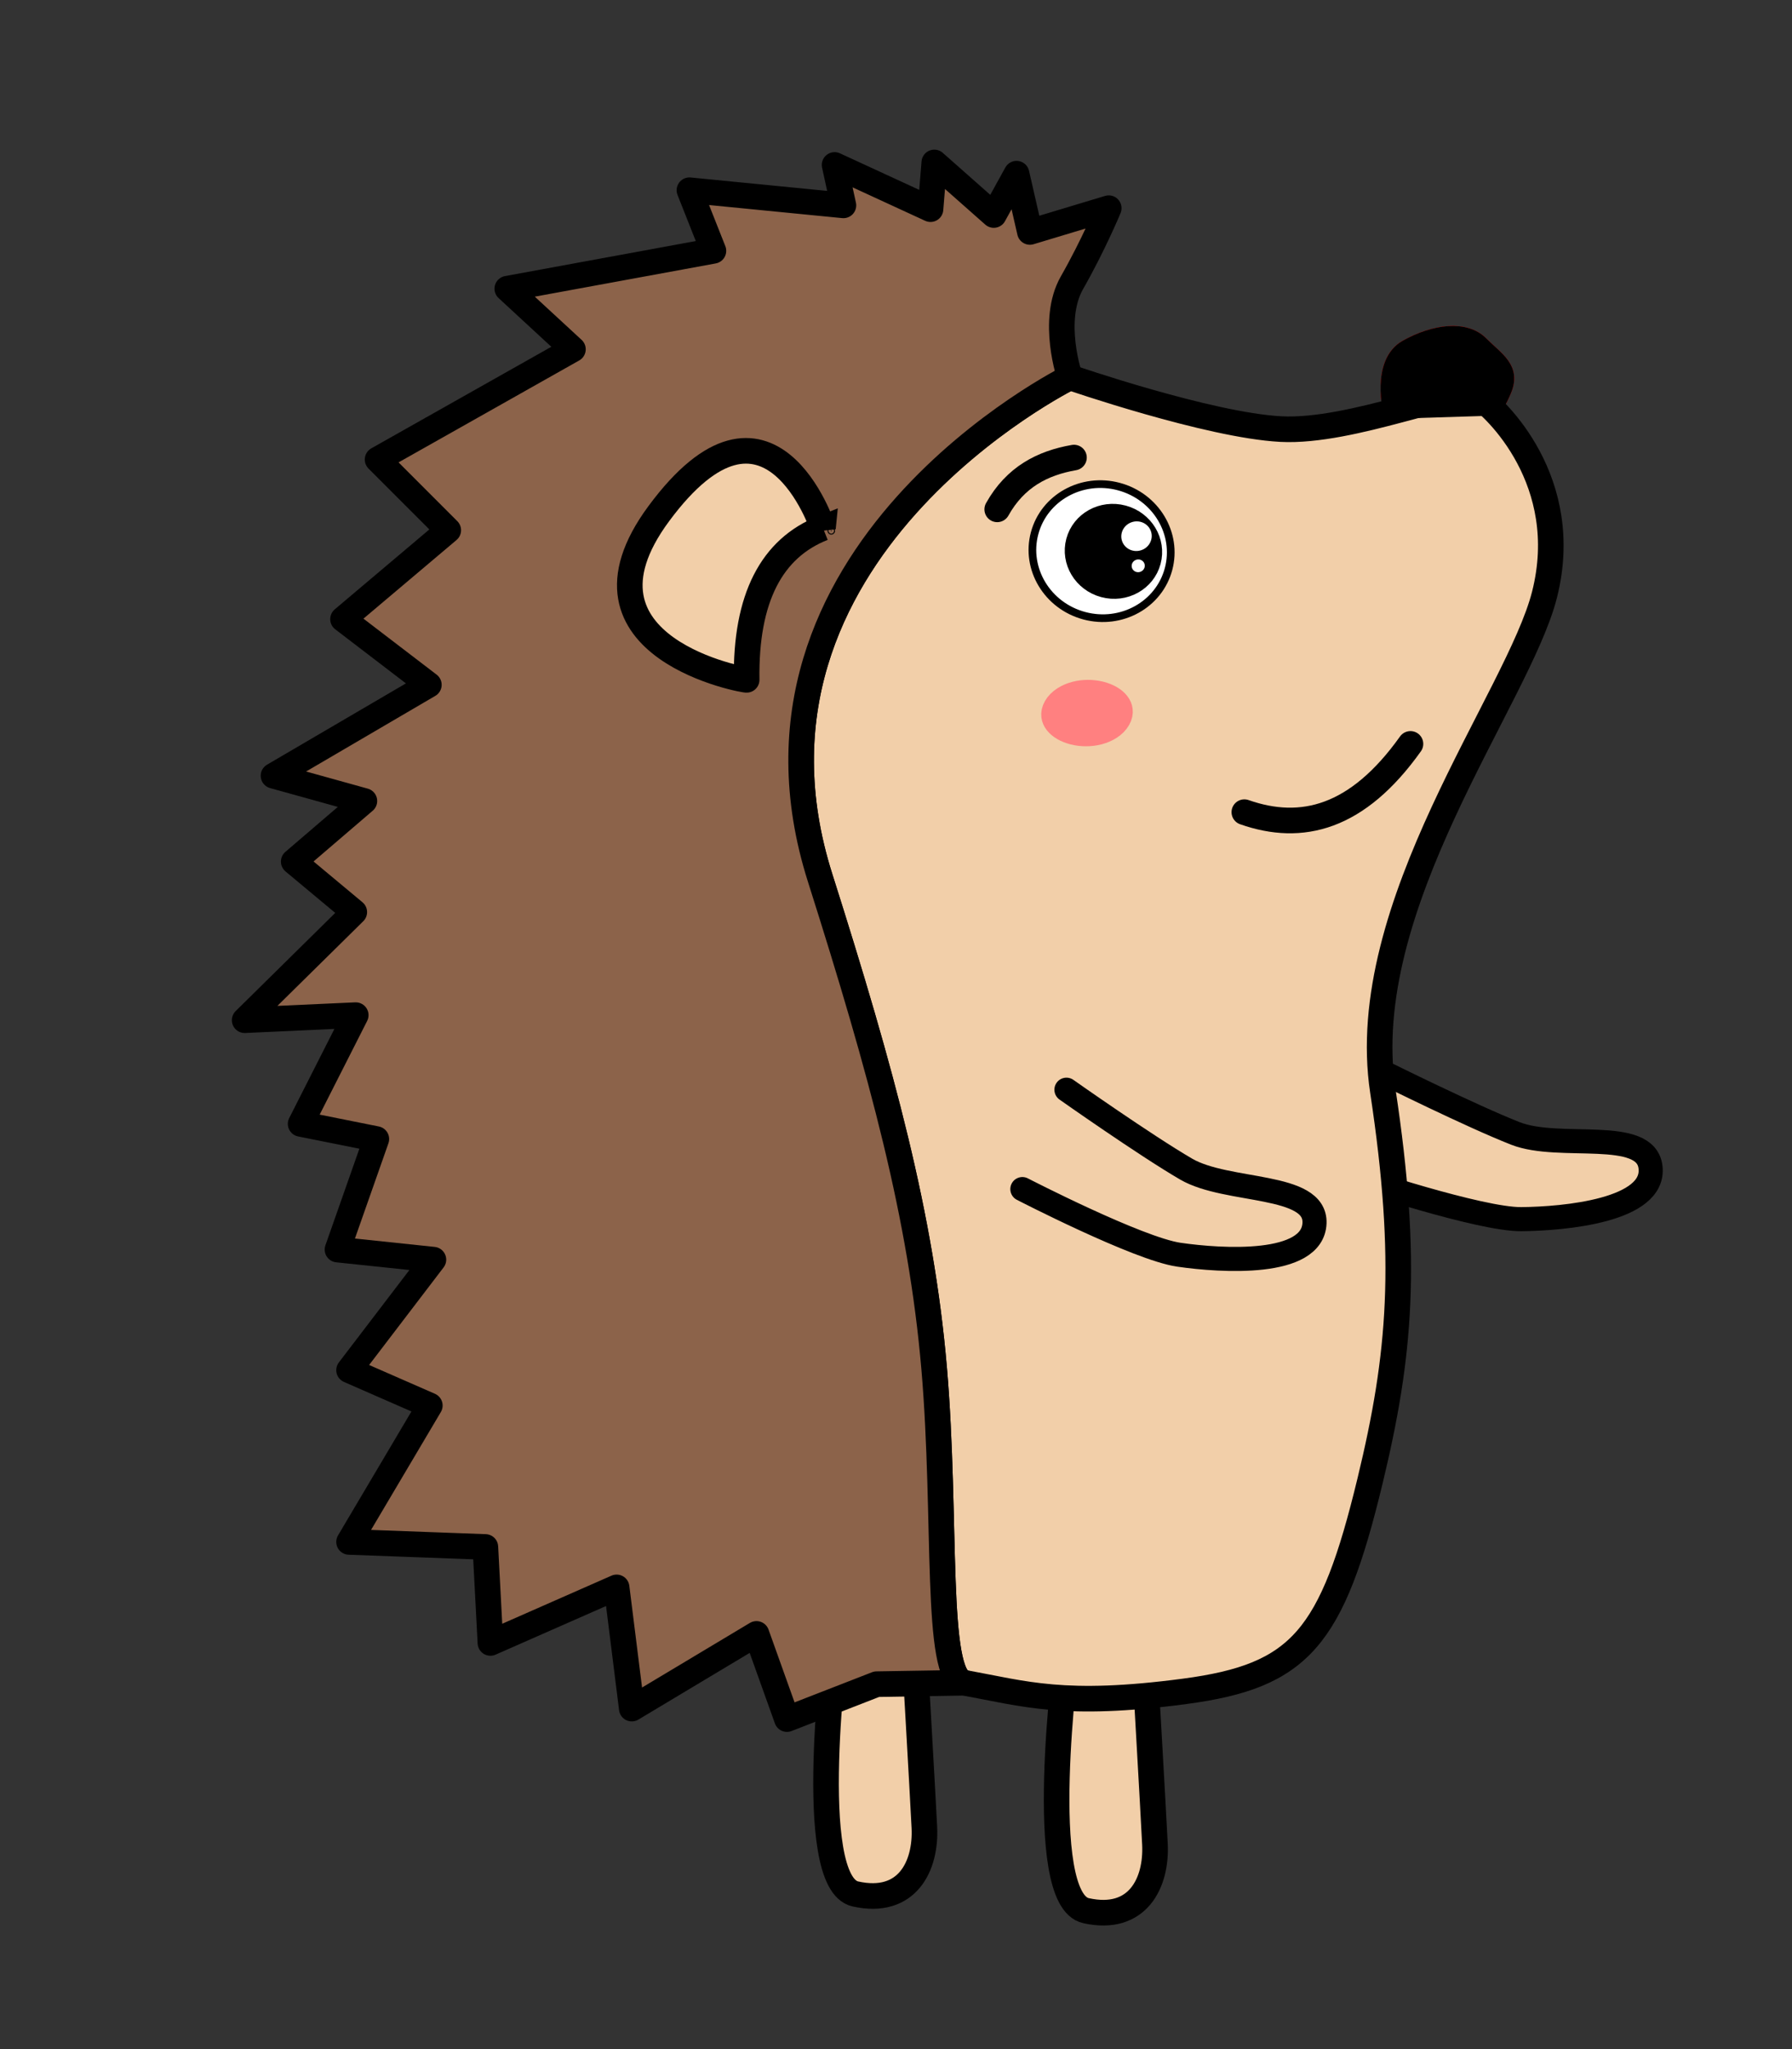 <?xml version="1.0" encoding="UTF-8" standalone="no"?>
<!-- Created with Inkscape (http://www.inkscape.org/) -->

<svg
   width="70mm"
   height="80mm"
   viewBox="0 0 70 80"
   version="1.1"
   id="svg74501"
   inkscape:version="1.1 (c4e8f9e, 2021-05-24)"
   sodipodi:docname="hedgehog_right_up.svg"
   xmlns:inkscape="http://www.inkscape.org/namespaces/inkscape"
   xmlns:sodipodi="http://sodipodi.sourceforge.net/DTD/sodipodi-0.dtd"
   xmlns="http://www.w3.org/2000/svg"
   xmlns:svg="http://www.w3.org/2000/svg">
  <rect x="0" y="0" width="70" height="80" fill="#333333" stroke="none"/>
  <sodipodi:namedview
     id="namedview74503"
     pagecolor="#ffffff"
     bordercolor="#999999"
     borderopacity="1"
     inkscape:pageshadow="0"
     inkscape:pageopacity="0"
     inkscape:pagecheckerboard="0"
     inkscape:document-units="mm"
     showgrid="false"
     inkscape:zoom="0.94867185"
     inkscape:cx="-7.9057895"
     inkscape:cy="279.3379"
     inkscape:window-width="1920"
     inkscape:window-height="1027"
     inkscape:window-x="0"
     inkscape:window-y="0"
     inkscape:window-maximized="1"
     inkscape:current-layer="layer1" />
  <defs
     id="defs74498" />
  <g
     inkscape:label="Layer 1"
     inkscape:groupmode="layer"
     id="layer1">
    <path
       style="font-variation-settings:normal;fill:#f2cfa9;fill-opacity:1;fill-rule:evenodd;stroke:#000000;stroke-width:0.941;stroke-linecap:round;stroke-linejoin:miter;stroke-miterlimit:4;stroke-dasharray:none;stroke-dashoffset:0;stroke-opacity:1;stop-color:#000000"
       d="m 52.993,45.998 c 0,0 4.818,1.614 6.433,1.6 1.707,-0.016 5.241,-0.343 5.047,-2.028 -0.179,-1.567 -3.548,-0.64 -5.275,-1.318 -1.727,-0.678 -5.095,-2.351 -5.095,-2.351"
       id="path72603-2-9-3-1-2-5"
       sodipodi:nodetypes="csssc" />
    <path
       style="font-variation-settings:normal;fill:#f2cfa9;fill-opacity:1;fill-rule:evenodd;stroke:#000000;stroke-width:1;stroke-linecap:butt;stroke-linejoin:miter;stroke-miterlimit:4;stroke-dasharray:none;stroke-dashoffset:0;stroke-opacity:1;stop-color:#000000"
       d="m 41.672,64.54 c 0,0 -1.279,9.604 0.749,10.055 2.028,0.451 2.769,-1.096 2.694,-2.598 -0.075,-1.502 -0.399,-7.108 -0.399,-7.108"
       id="path3198-0-9-9-8"
       sodipodi:nodetypes="cssc" />
    <path
       style="font-variation-settings:normal;fill:#f2cfa9;fill-opacity:1;fill-rule:evenodd;stroke:#000000;stroke-width:1;stroke-linecap:butt;stroke-linejoin:miter;stroke-miterlimit:4;stroke-dasharray:none;stroke-dashoffset:0;stroke-opacity:1;stop-color:#000000"
       d="m 32.665,63.888 c 0,0 -1.279,9.604 0.749,10.055 2.028,0.451 2.769,-1.096 2.694,-2.598 -0.075,-1.502 -0.399,-7.108 -0.399,-7.108"
       id="path3198-0-9-3-9-7"
       sodipodi:nodetypes="cssc" />
    <circle
       id="path1912-4-8-7-6-0"
       style="fill:#000000;stroke:#ff0000;stroke-width:0.265"
       cx="32.472"
       cy="20.723"
       r="0.017" />
    <path
       style="font-variation-settings:normal;vector-effect:none;fill:none;fill-opacity:1;fill-rule:evenodd;stroke:#ff0000;stroke-width:0.5;stroke-linecap:butt;stroke-linejoin:miter;stroke-miterlimit:4;stroke-dasharray:none;stroke-dashoffset:0;stroke-opacity:1;-inkscape-stroke:none;stop-color:#000000"
       d="m 32.147,20.614 c 0,0 -2.102,-6.391 -6.415,-0.558 -3.9,5.275 3.55,6.547 3.434,6.484 -0.047,-3.205 0.983,-5.138 2.981,-5.927 z"
       id="path1949-1-9-7-0-4"
       sodipodi:nodetypes="cscc" />
    <path
       style="font-variation-settings:normal;vector-effect:none;fill:none;fill-opacity:1;fill-rule:evenodd;stroke:#ff0000;stroke-width:0.5;stroke-linecap:butt;stroke-linejoin:miter;stroke-miterlimit:4;stroke-dasharray:none;stroke-dashoffset:0;stroke-opacity:1;-inkscape-stroke:none;stop-color:#000000"
       d="m 60.71,21.711 c -1.25,3.348 -3.215,4.432 -5.578,4.253"
       id="path2146-8-7-5-2-8"
       sodipodi:nodetypes="cc" />
    <path
       style="font-variation-settings:normal;vector-effect:none;fill:none;fill-opacity:1;fill-rule:evenodd;stroke:#ff0000;stroke-width:0.5;stroke-linecap:butt;stroke-linejoin:miter;stroke-miterlimit:4;stroke-dasharray:none;stroke-dashoffset:0;stroke-opacity:1;-inkscape-stroke:none;stop-color:#000000"
       d="M 38.954,19.886 41.952,17.864"
       id="path2404-9-4-1-1-2" />
    <path
       style="font-variation-settings:normal;vector-effect:none;fill:none;fill-opacity:1;fill-rule:evenodd;stroke:#ff0000;stroke-width:0.5;stroke-linecap:butt;stroke-linejoin:miter;stroke-miterlimit:4;stroke-dasharray:none;stroke-dashoffset:0;stroke-opacity:1;-inkscape-stroke:none;stop-color:#000000"
       d="m 37.948,38.643 c 0,0 2.544,0.824 3.151,0.659 0.607,-0.165 3.136,-0.878 3.136,-0.878 0,0 1.813,-0.593 2.196,0.349 0.383,0.941 -0.479,3.501 -0.479,3.501 0,0 -1.445,1.744 -3.572,1.814 -2.127,0.07 -3.8,-0.558 -3.8,-0.558"
       id="path2482-7-3-2-3-9" />
    <path
       style="font-variation-settings:normal;vector-effect:none;fill:none;fill-opacity:1;fill-rule:evenodd;stroke:#ff0000;stroke-width:0.5;stroke-linecap:butt;stroke-linejoin:miter;stroke-miterlimit:4;stroke-dasharray:none;stroke-dashoffset:0;stroke-opacity:1;-inkscape-stroke:none;stop-color:#000000"
       d="m 54.285,16.103 c 0,0 -0.488,-1.952 0.628,-2.58 1.116,-0.628 2.336,-0.767 2.963,-0.139 0.628,0.628 1.293,0.978 0.91,1.884 -0.383,0.906 -0.548,0.713 -0.548,0.713 z"
       id="path2926-8-0-8-2-6" />
    <path
       style="fill:#f2cfa9;fill-opacity:1;fill-rule:evenodd;stroke:#000000;stroke-width:1;stroke-linecap:butt;stroke-linejoin:miter;stroke-miterlimit:4;stroke-dasharray:none;stroke-opacity:1"
       d="m 37.668,65.698 c 2.348,0.426 3.889,0.96 8.608,0.335 4.518,-0.599 5.755,-2.071 7.24,-8.21 1.189,-4.913 1.509,-8.581 0.502,-15.226 -1.096,-7.239 5.298,-15.353 6.316,-19.386 1.117,-4.424 -1.923,-7.297 -2.613,-7.741 -0.69,-0.444 -4.881,1.43 -7.691,1.282 -2.81,-0.148 -8.239,-2.021 -8.239,-2.021 0,0 -13.798,6.815 -9.756,19.543 2.436,7.672 3.948,13.252 4.454,19.137 0.506,5.885 0.006,12.074 1.18,12.287 z"
       id="path3178-3-9-1-1"
       sodipodi:nodetypes="ssssssscsss" />
    <path
       id="path3180-0-3-5-0"
       style="font-variation-settings:normal;fill:#8c634a;fill-opacity:1;fill-rule:evenodd;stroke:#000000;stroke-width:1;stroke-linecap:round;stroke-linejoin:round;stroke-miterlimit:4;stroke-dasharray:none;stroke-dashoffset:0;stroke-opacity:1;stop-color:#000000"
       d="m 36.496,6.342 -0.148,1.824 -3.747,-1.726 0.345,1.578 -6.015,-0.591 0.937,2.366 -8.052,1.478 2.564,2.366 -7.631,4.303 2.761,2.761 -4.111,3.471 3.353,2.564 -6.068,3.55 3.55,0.986 -2.761,2.366 2.366,1.972 -4.282,4.22 4.339,-0.197 -2.153,4.245 2.958,0.592 -1.518,4.315 3.747,0.394 -3.295,4.315 3.155,1.38 -3.155,5.325 5.325,0.197 0.197,3.747 4.93,-2.169 0.592,4.733 4.871,-2.917 1.19,3.326 3.504,-1.363 3.425,-0.056 c -1.174,-0.213 -0.674,-6.402 -1.18,-12.287 -0.506,-5.885 -2.017,-11.465 -4.453,-19.137 -4.042,-12.729 9.757,-19.544 9.757,-19.544 0,0 -0.763,-2.212 0.081,-3.692 0.844,-1.479 1.436,-2.909 1.436,-2.909 l -3.08,0.928 -0.521,-2.275 -0.89,1.614 z"
       sodipodi:nodetypes="cccccccccccccccccccccccccccccccccsscsccccc" />
    <circle
       id="circle3182-9-6-9-4"
       style="fill:#000000;stroke:#000000;stroke-width:0.265"
       cx="32.472"
       cy="20.723"
       r="0.017" />
    <path
       style="font-variation-settings:normal;fill:#f2cfa9;fill-opacity:1;fill-rule:evenodd;stroke:#000000;stroke-width:1;stroke-linecap:butt;stroke-linejoin:miter;stroke-miterlimit:4;stroke-dasharray:none;stroke-dashoffset:0;stroke-opacity:1;stop-color:#000000"
       d="m 32.147,20.614 c 0,0 -2.102,-6.391 -6.415,-0.558 -3.9,5.275 3.55,6.547 3.434,6.484 -0.047,-3.205 0.983,-5.138 2.981,-5.927 z"
       id="path3184-2-8-9-2"
       sodipodi:nodetypes="cscc" />
    <path
       style="font-variation-settings:normal;fill:none;fill-opacity:1;fill-rule:evenodd;stroke:#000000;stroke-width:1;stroke-linecap:round;stroke-linejoin:miter;stroke-miterlimit:4;stroke-dasharray:none;stroke-dashoffset:0;stroke-opacity:1;stop-color:#000000"
       d="m 55.096,29.043 c -2.074,2.91 -4.252,3.449 -6.489,2.665"
       id="path3186-5-0-1-2"
       sodipodi:nodetypes="cc" />
    <path
       style="font-variation-settings:normal;fill:none;fill-opacity:1;fill-rule:evenodd;stroke:#000000;stroke-width:1;stroke-linecap:round;stroke-linejoin:miter;stroke-miterlimit:4;stroke-dasharray:none;stroke-dashoffset:0;stroke-opacity:1;stop-color:#000000"
       d="m 38.954,19.886 c 0.705,-1.262 1.769,-1.808 2.998,-2.022"
       id="path3192-5-0-1-5"
       sodipodi:nodetypes="cc" />
    <path
       style="font-variation-settings:normal;vector-effect:none;fill:#000000;fill-opacity:1;fill-rule:evenodd;stroke:#000000;stroke-width:0.5;stroke-linecap:butt;stroke-linejoin:miter;stroke-miterlimit:4;stroke-dasharray:none;stroke-dashoffset:0;stroke-opacity:1;-inkscape-stroke:none;stop-color:#000000"
       d="m 54.285,16.103 c 0,0 -0.488,-1.952 0.628,-2.58 1.116,-0.628 2.336,-0.767 2.963,-0.139 0.628,0.628 1.293,0.978 0.91,1.884 -0.383,0.906 -0.548,0.713 -0.548,0.713 z"
       id="path3202-4-1-0-5" />
    <path
       style="font-variation-settings:normal;fill:#f2cfa9;fill-opacity:1;fill-rule:evenodd;stroke:#000000;stroke-width:0.941;stroke-linecap:round;stroke-linejoin:miter;stroke-miterlimit:4;stroke-dasharray:none;stroke-dashoffset:0;stroke-opacity:1;stop-color:#000000"
       d="m 39.936,46.424 c 0,0 4.515,2.33 6.114,2.562 1.689,0.245 5.232,0.46 5.298,-1.235 0.061,-1.576 -3.409,-1.174 -5.013,-2.107 -1.604,-0.933 -4.677,-3.1 -4.677,-3.1"
       id="path72603-2-9-3-7-2"
       sodipodi:nodetypes="csssc" />
    <g
       id="g1667"
       transform="matrix(-1,0,0,1,82.275,-4.317)">
      <ellipse
         style="color:#000000;font-variation-settings:normal;overflow:visible;fill:#ffffff;fill-opacity:1;fill-rule:evenodd;stroke:#000000;stroke-width:0.3;stroke-linecap:butt;stroke-linejoin:miter;stroke-miterlimit:4;stroke-dasharray:none;stroke-dashoffset:0;stroke-opacity:1;stop-color:#000000"
         id="ellipse3188-4-2-6-3-0-4-6"
         cx="-31.221"
         cy="-35.112"
         rx="2.708"
         ry="2.61"
         transform="rotate(165)" />
      <ellipse
         style="color:#000000;font-variation-settings:normal;overflow:visible;vector-effect:none;fill:#000000;fill-opacity:1;fill-rule:evenodd;stroke:#000000;stroke-width:0.701;stroke-linecap:butt;stroke-linejoin:miter;stroke-miterlimit:4;stroke-dasharray:none;stroke-dashoffset:0;stroke-opacity:1;-inkscape-stroke:none;stop-color:#000000"
         id="ellipse3190-0-1-4-3-4-7-4"
         cx="-30.771"
         cy="-34.999"
         rx="1.555"
         ry="1.499"
         transform="rotate(165)" />
      <ellipse
         style="color:#000000;font-variation-settings:normal;overflow:visible;vector-effect:none;fill:#ffffff;fill-opacity:1;fill-rule:evenodd;stroke:#ffffff;stroke-width:0.219;stroke-linecap:butt;stroke-linejoin:miter;stroke-miterlimit:4;stroke-dasharray:none;stroke-dashoffset:0;stroke-opacity:1;-inkscape-stroke:none;stop-color:#000000"
         id="ellipse3190-0-1-4-3-4-8-8-3"
         cx="43.122"
         cy="-14.578"
         rx="0.486"
         ry="0.468"
         transform="matrix(0.966,0.259,0.259,-0.966,0,0)" />
      <ellipse
         style="color:#000000;font-variation-settings:normal;overflow:visible;vector-effect:none;fill:#ffffff;fill-opacity:1;fill-rule:evenodd;stroke:#ffffff;stroke-width:0.094;stroke-linecap:butt;stroke-linejoin:miter;stroke-miterlimit:4;stroke-dasharray:none;stroke-dashoffset:0;stroke-opacity:1;-inkscape-stroke:none;stop-color:#000000"
         id="ellipse3190-0-1-4-3-4-8-8-9-3"
         cx="43.357"
         cy="-15.712"
         rx="0.21"
         ry="0.202"
         transform="matrix(0.966,0.259,0.259,-0.966,0,0)" />
    </g>
    <ellipse
       style="color:#000000;font-variation-settings:normal;overflow:visible;fill:#ff8080;fill-opacity:1;fill-rule:evenodd;stroke:#ff8080;stroke-width:1.295;stroke-linecap:butt;stroke-linejoin:miter;stroke-miterlimit:4;stroke-dasharray:none;stroke-dashoffset:0;stroke-opacity:1;stop-color:#000000"
       id="path72356-4-5-8-4-9-7"
       cx="50.576"
       cy="20.07"
       rx="1.097"
       ry="0.701"
       transform="matrix(0.984,0.181,-0.364,0.931,0,0)" />
  </g>
</svg>
